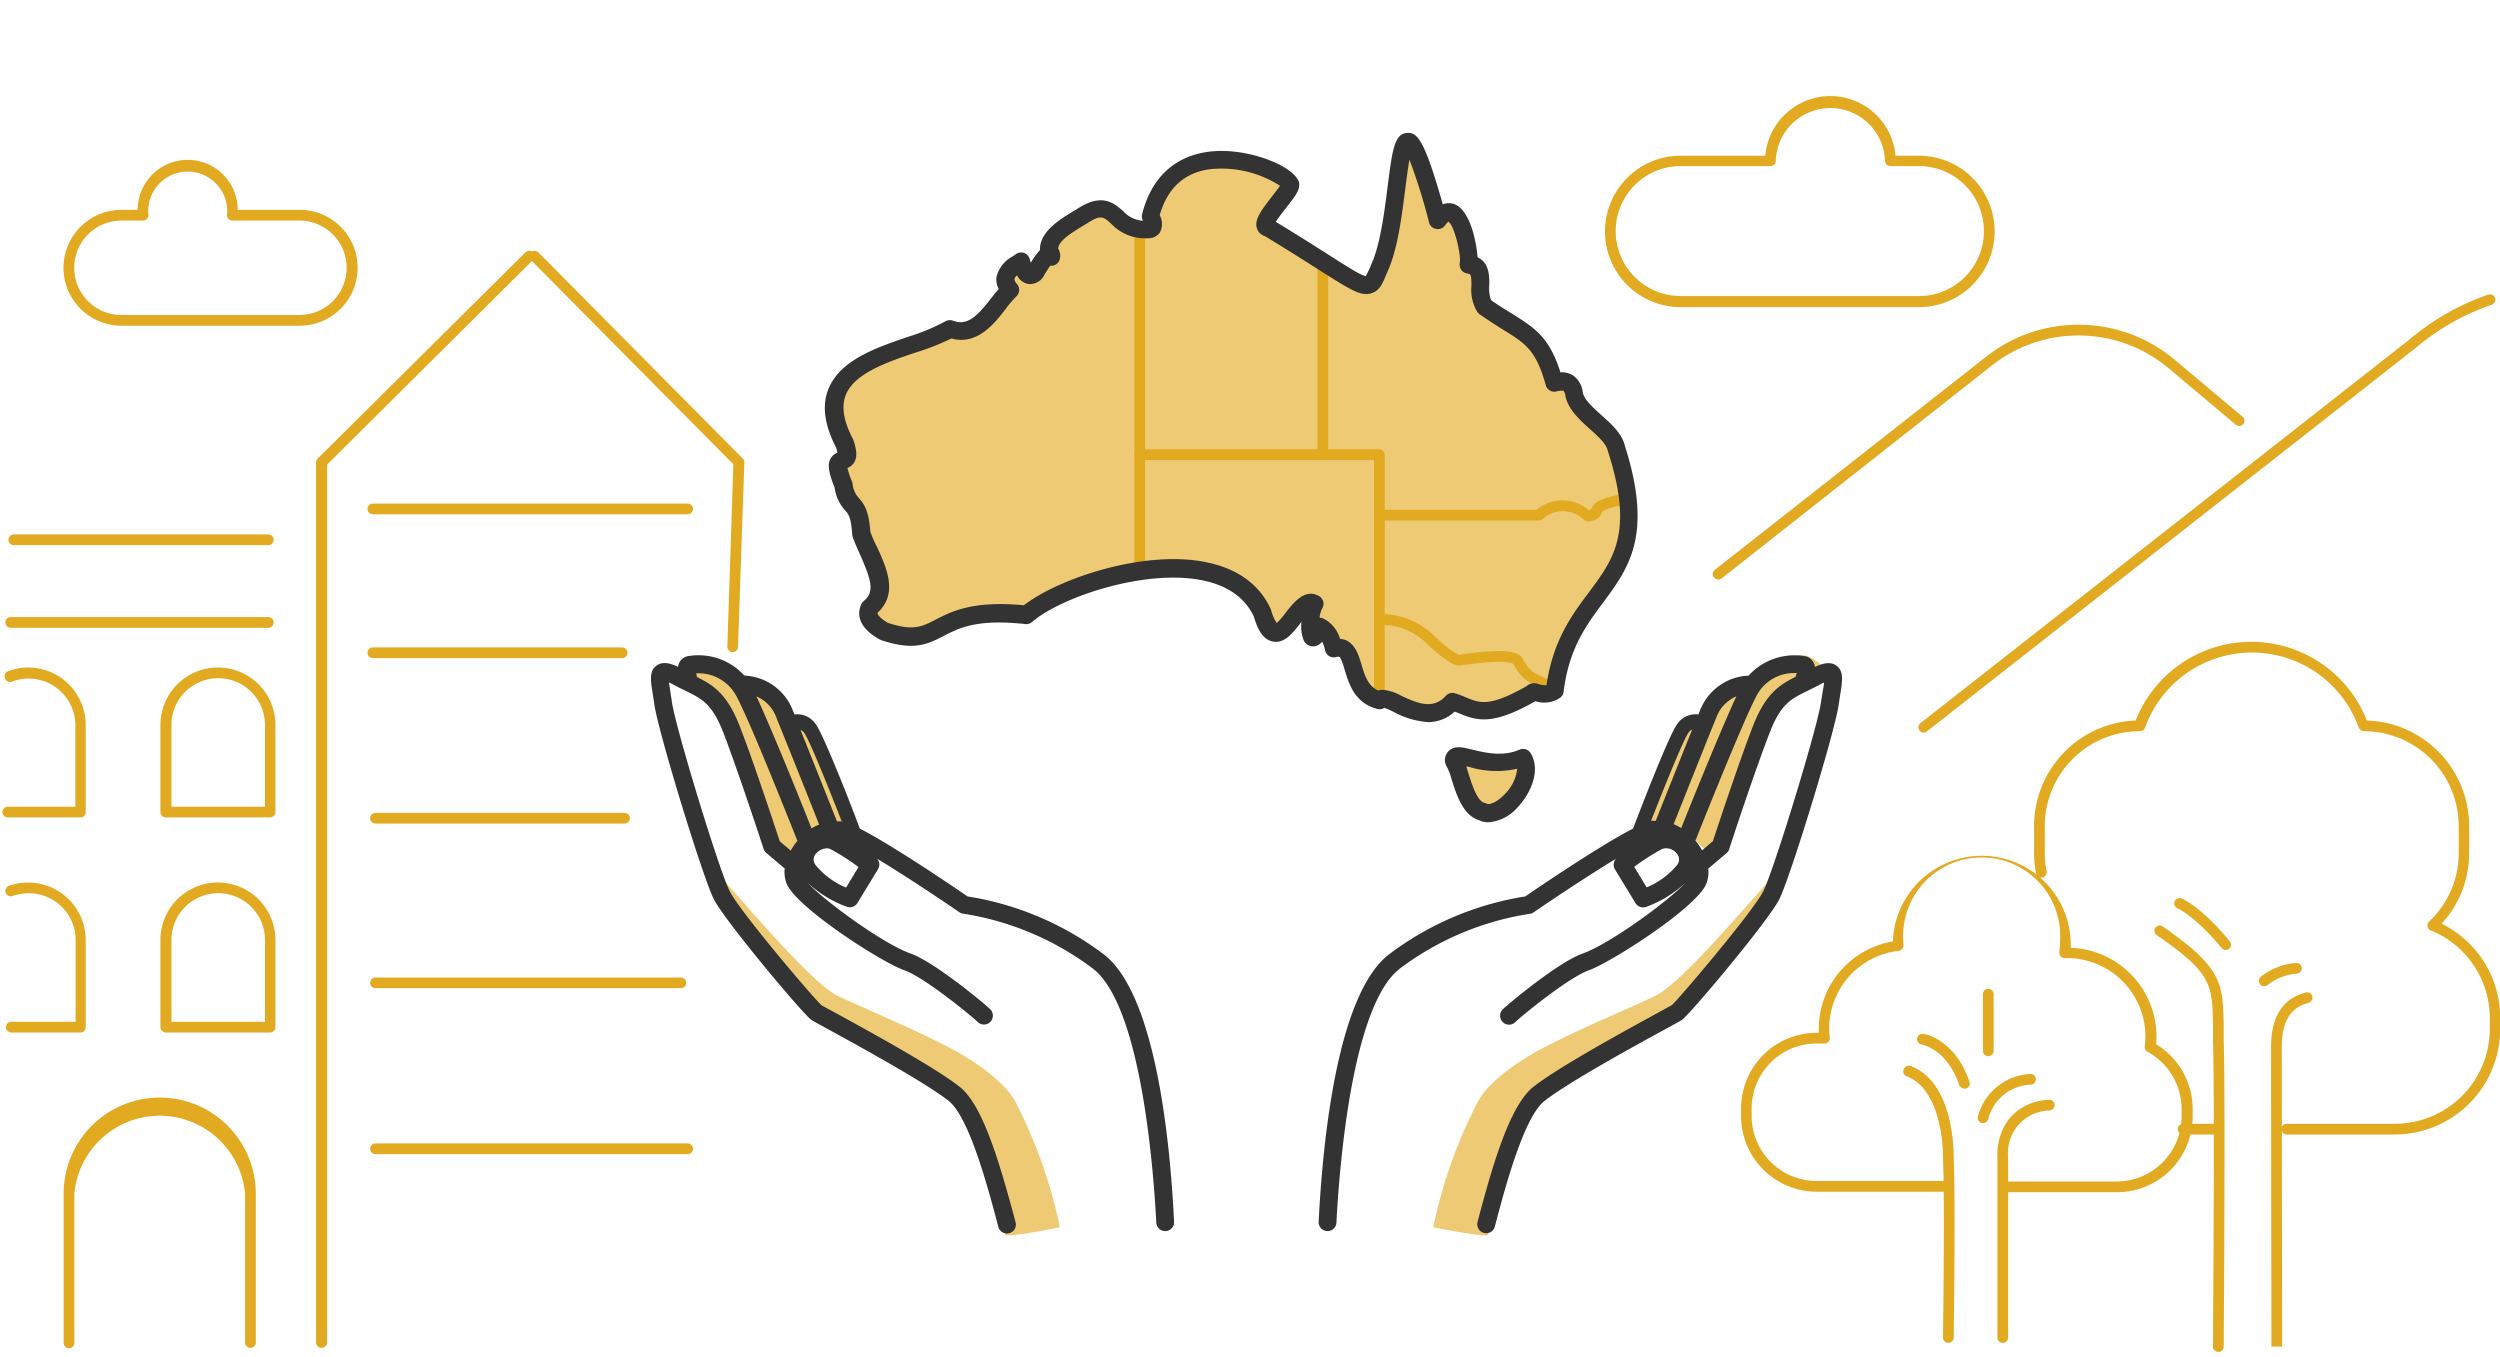 <svg xmlns="http://www.w3.org/2000/svg" viewBox="0 0 350 190"><g id="b8eb2fda-df0f-45b2-90b0-a4fb152785ae" data-name="Shadow"><path d="M180.68,25.91c0,1.11-5,5.71-3.06,6,14.67,8.89,13.74,9.88,15.61,5.47,3.73-8.36,1.5-30.84,8.09-6.54,2.89-4,4.62,4.47,4.31,6.18,2.88.46.78,3.86,2.22,6,5.42,3.87,7.78,3.68,9.71,10.63,1.45-.36,2.51-.17,2.79,1.65.58,2.79,5.26,4.86,5.88,7.45,6.5,20.14-6.71,18.32-8.61,34.09-1.4,1-3.11-.18-3.07.24-7.22,4.16-8.27,2.17-11.25,1.26-3.9,4.2-9.15-1.68-10.19-.26-5-1.3-2.63-8.24-6.38-7.26-.51-2.48-1.91-3-1.91-3-1.74,4.29-1.67-1.83-.74-3.2-2.54-1.46-5.12,8.81-7.39,1.28-5.27-11.2-27-4.88-33,.29-13.76-1.51-11.33,5.2-19.94,2.29-2.62-1.47-2.29-2.76-2-3.27,3.21-2.65.15-6.64-1.16-10.36-.35-5.15-1.8-3-2.49-6.82-2.37-5.88,1.63-1.38.18-5.81-6.28-12,9.31-12.68,14.74-16,4.11,1.58,6.38-3.63,8.38-5.44-1.83-2.17.58-3.29,1.55-4,.75,2.93,2.23,3.72,2.2,1.2-.81-4.31,2.28-.91,2-1.81-1.18-2.78,2.71-4.4,4.52-5.84,4.25-3.49,4.13,2.28,8.94,2,1.17,0,1-.65.5-1.91C164.36,17.33,180.11,23.7,180.68,25.91Z" style="fill:#edca73"/><path d="M203.57,106.62c-.3-2.33,4.73,1.69,9.66-.57,1.92,3.2-3.23,9-5.7,7.61C205,113,204.48,107.75,203.57,106.62Z" style="fill:#edca73"/><path d="M200.66,171.82a68.33,68.33,0,0,1,6.26-17.63c1.56-2.85,5.83-5.81,9.57-7.71,5.49-2.8,10.89-5,15.15-7,3.92-1.8,14.14-14.3,17-17.2s-8.88,13.92-8.88,13.92l4.7-4.75-11.14,11.83-12.29,5.8s-7.42,6.26-7.42,7-2.79,9.51-2.79,9.51l-2.55,7.31S208.31,173.33,200.66,171.82Z" style="fill:#edca73"/><path d="M94.62,94.63s2.09-2.61,4-1.74a42,42,0,0,1,5.4,3.48,2.5,2.5,0,0,1,3,.52c1.56,1.4,3.3,3,3.3,3.66,0,.24,3,.42,3.65,2.49,1.29,3.79,6,12.76,6,12.76s-3.11,1.4-3.43.75-3.13.7-3.82,1.92a6.75,6.75,0,0,1-2.44,2.08l-2.61-2.61-4-13-3.31-7.48Z" style="fill:#edca73"/><path d="M255.42,93.63s-2.09-2.61-4-1.74a42,42,0,0,0-5.4,3.48,2.5,2.5,0,0,0-3,.52c-1.56,1.4-3.3,3-3.3,3.66,0,.24-2.95.42-3.66,2.49-1.28,3.79-6,12.76-6,12.76s3.11,1.4,3.43.75,3.13.7,3.82,1.92a6.75,6.75,0,0,0,2.44,2.08l2.61-2.61,4-13,3.31-7.48Z" style="fill:#edca73"/><path d="M148.38,171.82a68.33,68.33,0,0,0-6.26-17.63c-1.57-2.85-5.83-5.81-9.57-7.71-5.49-2.8-10.89-5-15.15-7-3.92-1.8-14.14-14.3-17-17.2s8.88,13.92,8.88,13.92l-4.7-4.75,11.13,11.83,12.3,5.8s7.42,6.26,7.42,7,2.79,9.51,2.79,9.51l2.55,7.31S140.73,173.33,148.38,171.82Z" style="fill:#edca73"/></g><g id="f6891671-87bf-417e-9e84-c42d27d94a1e" data-name="Background lines copy"><path d="M41.92,45.6H17a8.11,8.11,0,1,1,0-16.22h2.28a7,7,0,0,1,14,0h8.68a8.11,8.11,0,0,1,0,16.22ZM17,30.88A6.61,6.61,0,1,0,17,44.1H41.92a6.61,6.61,0,0,0,0-13.22H32.53a.76.76,0,0,1-.75-.75,5.53,5.53,0,1,0-11,0,.75.75,0,0,1-.75.75Z" style="fill:#e1aa21"/><path d="M268.65,43H235.3a10.6,10.6,0,0,1,0-21.2h11.84a9.15,9.15,0,0,1,18.23,0h3.28a10.6,10.6,0,1,1,0,21.2ZM235.3,23.25a9.1,9.1,0,0,0,0,18.2h33.35a9.1,9.1,0,1,0,0-18.2h-4a.74.74,0,0,1-.75-.75,7.65,7.65,0,0,0-15.29,0,.75.75,0,0,1-.75.75Z" style="fill:#e1aa21"/><path d="M37.56,76.32H1.93a.75.75,0,0,1,0-1.5H37.56a.75.75,0,0,1,0,1.5Z" style="fill:#e1aa21"/><path d="M37.56,87.89H1.5a.75.75,0,0,1,0-1.5H37.56a.75.75,0,0,1,0,1.5Z" style="fill:#e1aa21"/><path d="M45,188.7a.76.76,0,0,1-.75-.75V64.74a.75.75,0,0,1,.22-.53L73.57,35.32a.77.77,0,0,1,1.07,0,.75.75,0,0,1,0,1.06L45.79,65.05V188A.76.76,0,0,1,45,188.7Z" style="fill:#e1aa21"/><path d="M96.27,72H52.2a.75.75,0,0,1,0-1.5H96.27a.75.75,0,0,1,0,1.5Z" style="fill:#e1aa21"/><path d="M87.1,92.14H52.2a.75.75,0,0,1,0-1.5H87.1a.75.75,0,0,1,0,1.5Z" style="fill:#e1aa21"/><path d="M87.43,115.3H52.57a.75.75,0,0,1,0-1.5H87.43a.75.75,0,0,1,0,1.5Z" style="fill:#e1aa21"/><path d="M95.32,138.35H52.57a.75.75,0,1,1,0-1.5H95.32a.75.75,0,0,1,0,1.5Z" style="fill:#e1aa21"/><path d="M96.27,161.58H52.57a.75.75,0,1,1,0-1.5h43.7a.75.75,0,1,1,0,1.5Z" style="fill:#e1aa21"/><path d="M37.81,114.44H23.21a.75.75,0,0,1-.75-.75V101.5a8.05,8.05,0,0,1,16.1,0v12.19A.75.75,0,0,1,37.81,114.44ZM24,112.94h13.1V101.5a6.55,6.55,0,0,0-13.1,0Z" style="fill:#e1aa21"/><path d="M11.3,114.44H1.09a.75.75,0,0,1,0-1.5h9.46V101.5A6.55,6.55,0,0,0,4,95a6.46,6.46,0,0,0-2.3.42.75.75,0,0,1-1-.45.74.74,0,0,1,.44-1A8,8,0,0,1,4,93.45a8.06,8.06,0,0,1,8,8v12.19A.74.74,0,0,1,11.3,114.44Z" style="fill:#e1aa21"/><path d="M37.81,144.55H23.21a.76.76,0,0,1-.75-.75V131.6a8.05,8.05,0,0,1,16.1,0v12.2A.76.76,0,0,1,37.81,144.55ZM24,143.05h13.1V131.6a6.55,6.55,0,0,0-13.1,0Z" style="fill:#e1aa21"/><path d="M11.3,144.55H1.59a.75.75,0,0,1,0-1.5h9V131.6A6.54,6.54,0,0,0,4,125.06a6.7,6.7,0,0,0-2.23.38A.75.75,0,0,1,1.27,124,8.22,8.22,0,0,1,4,123.56a8.05,8.05,0,0,1,8,8v12.2A.75.75,0,0,1,11.3,144.55Z" style="fill:#e1aa21"/><path d="M35.06,188.7a.76.76,0,0,1-.75-.75V167.11a12,12,0,0,0-23.9,0V188a.75.75,0,0,1-1.5,0V167.11a13.45,13.45,0,1,1,26.9,0V188A.76.76,0,0,1,35.06,188.7Z" style="fill:#e1aa21"/><path d="M102.55,91.29h0a.74.74,0,0,1-.72-.78L102.67,65,74.3,36.38a.75.75,0,0,1,1.06-1.06L104,64.21a.77.77,0,0,1,.21.56l-.89,25.79A.74.74,0,0,1,102.55,91.29Z" style="fill:#e1aa21"/><path d="M269.33,102.57a.77.77,0,0,1-.59-.28.76.76,0,0,1,.13-1.06l68.48-53.72a34.68,34.68,0,0,1,11-6.27.75.75,0,0,1,.5,1.42,33.06,33.06,0,0,0-10.59,6l-68.5,53.74A.74.74,0,0,1,269.33,102.57Z" style="fill:#e1aa21"/><path d="M240.54,81.12a.77.77,0,0,1-.59-.28.76.76,0,0,1,.12-1.06l38.19-30a20.92,20.92,0,0,1,25.95.38l9.77,8.2a.74.74,0,0,1,.09,1,.76.76,0,0,1-1.06.1l-9.76-8.2a19.65,19.65,0,0,0-24.06-.35L241,81A.74.74,0,0,1,240.54,81.12Z" style="fill:#e1aa21"/><path d="M318,188.52s-.05-36.53-.05-42c0-6.18,3.64-7.22,4.84-7.56a.74.74,0,0,1,.93.51.76.76,0,0,1-.52.93c-1.12.32-3.75,1.07-3.75,6.12,0,5.48.05,42,.05,42Z" style="fill:#e1aa21"/><path d="M310.57,189.27h0a.76.76,0,0,1-.75-.75c0-.36.25-35.3,0-42.8,0-.77,0-1.49,0-2.15-.11-5.76-.13-7.31-7.9-12.67a.75.75,0,0,1-.19-1,.76.76,0,0,1,1.05-.2c8.39,5.81,8.43,8,8.54,13.88,0,.66,0,1.37,0,2.13.25,7.53,0,42.5,0,42.86A.74.74,0,0,1,310.57,189.27Z" style="fill:#e1aa21"/><path d="M309.74,158.83h-4.1a.75.75,0,0,1,0-1.5h4.1a.75.75,0,0,1,0,1.5Z" style="fill:#e1aa21"/><path d="M335.3,158.83H320.13a.75.75,0,0,1,0-1.5H335.3a13.29,13.29,0,0,0,13.27-13.28v-1.51a13.23,13.23,0,0,0-8.27-12.28.78.78,0,0,1-.45-.56.75.75,0,0,1,.22-.68,13.15,13.15,0,0,0,4.15-9.59v-3.79A13.29,13.29,0,0,0,331,102.37a.83.83,0,0,1-.77-.5,15.9,15.9,0,0,0-29.92,0,.75.75,0,0,1-.7.5,13.3,13.3,0,0,0-13.34,13.27v3.79a13.07,13.07,0,0,0,.24,2.5.75.75,0,1,1-1.47.28,14.39,14.39,0,0,1-.27-2.78v-3.79A14.8,14.8,0,0,1,299,100.87a17.39,17.39,0,0,1,32.36,0,14.8,14.8,0,0,1,14.32,14.76v3.79a14.59,14.59,0,0,1-3.85,9.9,14.71,14.71,0,0,1,8.2,13.21v1.51A14.79,14.79,0,0,1,335.3,158.83Z" style="fill:#e1aa21"/><path d="M272.76,188h0a.75.75,0,0,1-.74-.76c0-.18.27-18.53,0-25.18,0-3.53-1-9.84-5.06-11.36a.74.74,0,0,1-.44-1,.76.76,0,0,1,1-.44c5.93,2.23,6,11.66,6,12.73.27,6.66,0,25.05,0,25.23A.75.75,0,0,1,272.76,188Z" style="fill:#e1aa21"/><path d="M280.39,188a.74.74,0,0,1-.75-.75V162.06a8.27,8.27,0,0,1,1.75-5.56,7.52,7.52,0,0,1,5.39-2.52.75.75,0,1,1,.12,1.49,5.94,5.94,0,0,0-5.76,6.53v25.28A.75.75,0,0,1,280.39,188Z" style="fill:#e1aa21"/><path d="M296.33,166.91H281a.75.75,0,0,1,0-1.5h15.33a9.1,9.1,0,0,0,9.09-9.09v-1.07a9.12,9.12,0,0,0-4.77-8,.73.73,0,0,1-.38-.75,11.9,11.9,0,0,0,.09-1.37,11,11,0,0,0-10.95-11h-.34a.7.7,0,0,1-.57-.25.71.71,0,0,1-.19-.59,11.5,11.5,0,0,0,.08-1.25,11,11,0,1,0-21.91,0,.71.71,0,0,0,0,.14v.17a.75.75,0,0,1-.67.77,10.94,10.94,0,0,0-9.72,10.88,11.35,11.35,0,0,0,.08,1.25.76.76,0,0,1-.19.59.73.73,0,0,1-.56.25h-1.1a9.1,9.1,0,0,0-9.09,9.09v1.07a9.1,9.1,0,0,0,9.09,9.09h18.44a.75.75,0,0,1,0,1.5H254.34a10.6,10.6,0,0,1-10.59-10.59v-1.07a10.6,10.6,0,0,1,10.59-10.59h.29c0-.2,0-.4,0-.59A12.43,12.43,0,0,1,265,131.8a12.46,12.46,0,0,1,24.91.31c0,.19,0,.38,0,.58a12.46,12.46,0,0,1,12,12.45,10,10,0,0,1-.05,1.06,10.61,10.61,0,0,1,5.11,9.05v1.07A10.6,10.6,0,0,1,296.33,166.91Z" style="fill:#e1aa21"/><path d="M275,152.4a.76.76,0,0,1-.71-.51c-1.72-5-5.12-5.64-5.27-5.66a.76.76,0,0,1-.62-.86.75.75,0,0,1,.85-.63c.18,0,4.43.73,6.46,6.66a.75.75,0,0,1-.46,1A1.09,1.09,0,0,1,275,152.4Z" style="fill:#e1aa21"/><path d="M278.36,147.86a.75.75,0,0,1-.75-.75v-7.92a.75.75,0,0,1,1.5,0v7.92A.76.76,0,0,1,278.36,147.86Z" style="fill:#e1aa21"/><path d="M277.62,157.23h-.13a.74.74,0,0,1-.6-.87,8,8,0,0,1,7.26-6,.75.75,0,1,1,.15,1.49,6.36,6.36,0,0,0-5.94,4.82A.75.75,0,0,1,277.62,157.23Z" style="fill:#e1aa21"/><path d="M311.6,133a.75.75,0,0,1-.59-.29s-3.35-4.18-6.19-5.56a.75.75,0,0,1-.35-1,.76.76,0,0,1,1-.35c3.14,1.53,6.56,5.8,6.7,6a.75.75,0,0,1-.12,1.06A.78.78,0,0,1,311.6,133Z" style="fill:#e1aa21"/><path d="M317,138.07a.75.75,0,0,1-.5-1.31,9,9,0,0,1,4.94-1.95.77.77,0,0,1,.8.7.75.75,0,0,1-.69.8,7.57,7.57,0,0,0-4.06,1.57A.72.72,0,0,1,317,138.07Z" style="fill:#e1aa21"/><path d="M159.56,80.51a.75.75,0,0,1-.75-.75V32.06a.75.75,0,0,1,1.5,0v47.7A.74.74,0,0,1,159.56,80.51Z" style="fill:#e1aa21"/><path d="M193.11,98.79a.75.75,0,0,1-.75-.75V64.41h-32.8a.75.75,0,0,1,0-1.5h33.55a.75.75,0,0,1,.75.75V98A.74.74,0,0,1,193.11,98.79Z" style="fill:#e1aa21"/><path d="M217.68,97a.74.74,0,0,1-.25,0c-3.81-1.37-4.47-2.23-5.24-3.51l-.33-.53c-.11-.11-1-.7-7,.14a2.45,2.45,0,0,1-.67.07c-.42,0-1.7-.4-4.73-3.36a9.19,9.19,0,0,0-6.28-2.33.74.74,0,0,1-.8-.7.77.77,0,0,1,.71-.8,10.67,10.67,0,0,1,7.42,2.76c2.47,2.41,3.55,2.86,3.77,2.93l.37-.06c5.28-.74,7.74-.59,8.48.52.14.21.25.4.36.59.59,1,1,1.61,4.46,2.87a.75.75,0,0,1-.25,1.46Z" style="fill:#e1aa21"/><path d="M222.29,73a.72.72,0,0,1-.5-.2,4.23,4.23,0,0,0-5.84-.12.8.8,0,0,1-.51.19H193.11a.75.75,0,0,1,0-1.5h22a5.66,5.66,0,0,1,7.33.06,1.17,1.17,0,0,0,.33-.12,2.06,2.06,0,0,1,1-1.15,10.65,10.65,0,0,1,4.14-1A.75.75,0,1,1,228,70.7a9.31,9.31,0,0,0-3.41.74c-.27.17-.31.25-.36.39-.27.67-.7,1-1.79,1.16Z" style="fill:#e1aa21"/><path d="M185.2,64.41a.75.75,0,0,1-.75-.75V36.78a.75.75,0,0,1,1.5,0V63.66A.76.76,0,0,1,185.2,64.41Z" style="fill:#e1aa21"/></g><g id="f1bb96a0-8dfd-4b22-8b25-a1e33e3eb9b0" data-name="Foreground lines copy"><path d="M257.09,93.18c-.84-.6-1.9-.32-3,.19a2.05,2.05,0,0,0-.16-.55,1.7,1.7,0,0,0-1.13-.93,8.64,8.64,0,0,0-8,2.7h0A7.62,7.62,0,0,0,238,99.47c-.06.17-.14.35-.22.55a3.13,3.13,0,0,0-3,1.39c-1.15,1.59-5.11,11.85-6.15,14.59-4.52,2.32-12.69,7.85-15.09,9.5a42.68,42.68,0,0,0-19.08,8.11c-7.2,5.54-9.26,25.83-9.85,37.43a1.24,1.24,0,0,0,1.18,1.31h.07a1.24,1.24,0,0,0,1.24-1.18c.36-7,2.06-30.32,8.88-35.57a40.54,40.54,0,0,1,18.15-7.66,1.2,1.2,0,0,0,.58-.21c3.46-2.38,8-5.36,11.52-7.5a1.25,1.25,0,0,0-.15,1.46l2.89,4.75a1.25,1.25,0,0,0,1.07.6,1.47,1.47,0,0,0,.41-.07,16.25,16.25,0,0,0,5.51-3.38c-2.33,2.5-10.49,8.52-14.4,9.91-3.49,1.25-10.52,7.16-11.18,7.82a1.25,1.25,0,0,0,1.77,1.77c.71-.72,7.39-6.21,10.25-7.23,3.18-1.14,15.08-8.77,16.47-12.1a4.39,4.39,0,0,0,.28-2.15l2.57-2.17a1.27,1.27,0,0,0,.38-.56c0-.12,3.66-11.21,5.68-16.36,1.55-4,2.92-4.65,5.41-5.87.48-.24,1-.49,1.54-.78a5.91,5.91,0,0,1,.63-.31c0,.35-.11.79-.17,1.17s-.16,1-.24,1.52c-.45,3.43-6.58,23.5-8.09,26.52-1.43,2.86-11.75,15-12.79,15.94L232,141.85c-4.51,2.46-13.87,7.58-17.34,10.32-3.22,2.55-5.58,10.57-7.54,17.9l-.26,1a1.25,1.25,0,1,0,2.42.65l.26-1c1.24-4.65,3.83-14.33,6.67-16.57,3.3-2.61,12.89-7.86,17-10.1,1.52-.83,2.05-1.12,2.24-1.25,1.12-.75,12.13-13.87,13.65-16.9,1.61-3.23,7.84-23.64,8.33-27.31.07-.52.15-1,.22-1.45C257.93,95.35,258.16,93.94,257.09,93.18Zm-16.79,7.23a5.12,5.12,0,0,1,2.79-2.92C241,102,236.93,112,235.38,115.92a7.16,7.16,0,0,0-1.07-.54C235.48,112.45,238.93,103.77,240.3,100.41Zm-3.92,2.18a1.47,1.47,0,0,1,.54-.48c-1.75,4.34-4.36,10.92-5.12,12.81a4.74,4.74,0,0,0-.65,0C233.08,110,235.67,103.57,236.38,102.59Zm-1.6,18.52a10.84,10.84,0,0,1-4.25,3.12l-1.74-2.87a30.8,30.8,0,0,1,3.92-2.51h0a1.85,1.85,0,0,1,2,.6A1.23,1.23,0,0,1,234.78,121.11Zm10.65-19.5c-1.84,4.71-5,14.24-5.62,16.15l-1.52,1.29a9.62,9.62,0,0,0-.79-1.21l-.14-.15c1.29-3.24,6.56-16.44,8.52-20.22a5.91,5.91,0,0,1,5.67-3.23,1.45,1.45,0,0,1-.09.25,1,1,0,0,0-.06.25C249.07,95.91,247.18,97.15,245.43,101.61Z" style="fill:#333"/><path d="M200,101.1a11.77,11.77,0,0,1-4.88-1.43,11.88,11.88,0,0,0-1.31-.57,1.24,1.24,0,0,1-1,.15c-3.25-.85-4-3.67-4.57-5.53s-.64-1.87-1.17-1.73a1.26,1.26,0,0,1-1-.15,1.24,1.24,0,0,1-.56-.81,4.76,4.76,0,0,0-.41-1.2,1.62,1.62,0,0,1-1.17.66,1.47,1.47,0,0,1-1.38-.77,5.2,5.2,0,0,1-.34-2.66l-.2.25c-1.09,1.38-2.21,2.81-3.79,2.51s-2.23-2-2.7-3.55c-1.25-2.59-3.63-4.28-7.08-5-8-1.69-19.86,2.29-23.94,5.8a1.23,1.23,0,0,1-.95.3c-6.78-.74-9.26.54-11.45,1.67s-4.13,2.13-8.76.57l-.21-.1c-3.7-2.07-2.85-4.32-2.51-5a1.36,1.36,0,0,1,.31-.37c1.58-1.3,1-3-.46-6.36-.38-.85-.78-1.73-1.09-2.61a1.3,1.3,0,0,1-.07-.33c-.16-2.45-.54-2.89-1-3.39a5.87,5.87,0,0,1-1.46-3.17c-.85-2.11-1-3.21-.61-4a1.86,1.86,0,0,1,1-.91,5.73,5.73,0,0,0-.2-.73c-1.61-3.13-2-5.87-1.06-8.17,1.62-4.07,6.7-5.8,11.18-7.33A28.59,28.59,0,0,0,132.33,45a1.26,1.26,0,0,1,1.1-.1c2.07.79,3.48-.76,5.39-3.22.33-.42.65-.83,1-1.21a2.86,2.86,0,0,1-.31-1.72,4.5,4.5,0,0,1,2.3-2.88l.39-.27a1.26,1.26,0,0,1,1.17-.19,1.29,1.29,0,0,1,.8.88,3.7,3.7,0,0,0,.14.49A11.49,11.49,0,0,1,145.6,35c-.09-2.54,2.78-4.28,4.62-5.4l.77-.47c3.37-2.13,5-.66,6.25.42A4.1,4.1,0,0,0,160,30.91a1.86,1.86,0,0,1-.09-.24,1.22,1.22,0,0,1,0-.73c1.43-5.67,5.38-8.8,11.12-8.81h0c4.72,0,10.29,2.29,10.85,4.47a1.1,1.1,0,0,1,0,.36c0,.79-.63,1.61-1.8,3.1-.42.54-1.11,1.43-1.47,2,3.06,1.85,5.38,3.33,7.27,4.53,2.59,1.65,4.66,3,5.33,3.06a10.75,10.75,0,0,0,.68-1.42l.15-.36c1.21-2.73,1.78-7.22,2.24-10.84.64-5,.93-7.3,2.71-7.42,1.42-.1,2.43.9,5,10a2.3,2.3,0,0,1,1.7,0c2.13.91,3,5.17,3.17,7.41,1.68.8,1.65,2.69,1.64,3.89a4.9,4.9,0,0,0,.25,2.11c1.11.78,2.09,1.39,3,1.93,3.15,2,5.13,3.22,6.71,8.17a3,3,0,0,1,1.8.46,3.38,3.38,0,0,1,1.34,2.4c.2,1,1.44,2.09,2.63,3.17,1.39,1.25,2.83,2.54,3.23,4.18,4,12.53.6,17.14-3,22-2.37,3.18-4.82,6.47-5.55,12.51a1.22,1.22,0,0,1-.5.85,4,4,0,0,1-3.46.48c-5.81,3.3-8,2.82-10.63,1.72l-.66-.27A5.48,5.48,0,0,1,200,101.1Zm-6.41-4.53a6.6,6.6,0,0,1,2.59.84c2.47,1.16,4.5,1.91,6.24,0a1.25,1.25,0,0,1,1.28-.35c.59.18,1.11.4,1.57.59,1.89.79,3.26,1.36,8.45-1.59l.08-.08a1.66,1.66,0,0,1,1.62-.2,2.73,2.73,0,0,0,1.09.14c.91-6.27,3.57-9.84,5.94-13,3.52-4.73,6.31-8.46,2.63-19.85-.24-1-1.38-2-2.49-3-1.5-1.34-3-2.74-3.42-4.57a1.47,1.47,0,0,0-.26-.77s-.21-.12-1,.07a1.24,1.24,0,0,1-1.5-.87c-1.37-4.92-2.8-5.82-6-7.79-.95-.59-2-1.27-3.29-2.16a1.14,1.14,0,0,1-.3-.32A6,6,0,0,1,206,40c0-1.62-.09-1.63-.59-1.71a1.26,1.26,0,0,1-.83-.51,1.29,1.29,0,0,1-.21-1c.2-1.08-.73-5.13-1.58-5.75a2.08,2.08,0,0,0-.48.52,1.24,1.24,0,0,1-1.24.5,1.23,1.23,0,0,1-1-.9,81.56,81.56,0,0,0-2.75-8.8c-.2,1.13-.4,2.66-.57,4-.48,3.78-1.07,8.47-2.43,11.52l-.14.33c-.61,1.45-1,2.5-2.2,2.86-1.46.45-2.85-.43-7.45-3.36-1.92-1.22-4.3-2.73-7.44-4.64a1.68,1.68,0,0,1-1.09-1c-.47-1.2.49-2.52,2.1-4.58.34-.45.82-1.06,1.1-1.47a15.13,15.13,0,0,0-10.05-2.29c-3.47.56-5.75,2.72-6.79,6.41a2.55,2.55,0,0,1,0,2.46,2,2,0,0,1-1.76.76,6.41,6.41,0,0,1-5-2c-1.1-1-1.47-1.31-3.25-.18l-.82.5c-2.19,1.33-3.36,2.22-3.38,3.15a1.87,1.87,0,0,1,.25,1.31,1.24,1.24,0,0,1-1,1.06,1.09,1.09,0,0,1-.36,0c-.19.28-.46.67-.8,1.23a2.25,2.25,0,0,1-2.29,1.34,2.19,2.19,0,0,1-1.56-1.22,1.05,1.05,0,0,0-.37.52,1.24,1.24,0,0,0,.37.72,1.25,1.25,0,0,1-.12,1.73,16.28,16.28,0,0,0-1.42,1.67c-1.62,2.1-4,5.2-7.66,4.21a34.77,34.77,0,0,1-5.12,2c-4,1.36-8.46,2.9-9.66,5.9-.64,1.63-.32,3.65,1,6.17a1.54,1.54,0,0,1,.08.19c.47,1.43.51,2.29.15,3a1.89,1.89,0,0,1-1,.86,12.08,12.08,0,0,0,.64,1.91.73.73,0,0,1,.07.24,3.45,3.45,0,0,0,.92,2.1c.76.88,1.36,1.78,1.58,4.69.26.74.61,1.51,1,2.27,1.3,2.87,2.9,6.43,0,9.07,0,.31.48.84,1.46,1.41,3.54,1.17,4.74.55,6.7-.46,2.2-1.14,5.2-2.68,12.34-2,4.76-3.72,16.92-7.87,25.67-6,4.29.91,7.27,3.09,8.86,6.47,0,.06.05.12.07.17a5.63,5.63,0,0,0,.79,1.84A9.07,9.07,0,0,0,180,85.77c1.14-1.45,2.7-3.43,4.66-2.32a1.24,1.24,0,0,1,.41,1.79,3.85,3.85,0,0,0-.33,1.25,1.7,1.7,0,0,1,.5.09,4.65,4.65,0,0,1,2.37,2.86c2,.14,2.59,2.26,3,3.6.51,1.79,1,3,2.31,3.63A1.83,1.83,0,0,1,193.55,96.57Zm-14-70.23h0Z" style="fill:#333"/><path d="M208.37,115.12a2.88,2.88,0,0,1-1.3-.29c-2.25-.67-3.16-3.56-3.83-5.68a9.74,9.74,0,0,0-.64-1.74,1.47,1.47,0,0,1-.27-.63,1.8,1.8,0,0,1,.55-1.7c.8-.73,1.9-.46,3.3-.12,1.77.43,4.2,1,6.53,0a1.26,1.26,0,0,1,1.59.49c1.45,2.41,0,5.66-1.9,7.65A6,6,0,0,1,208.37,115.12Zm-3.1-7.81c.12.33.23.69.35,1.09.45,1.42,1.21,3.8,2.21,4a1.66,1.66,0,0,1,.31.12c.32.18,1.32-.1,2.46-1.27a5.94,5.94,0,0,0,1.81-3.63,13.09,13.09,0,0,1-6.82-.28Z" style="fill:#333"/><path d="M154.54,133.62a42.62,42.62,0,0,0-19.08-8.12c-2.4-1.65-10.57-7.18-15.09-9.5-1-2.74-5-13-6.15-14.59a3.13,3.13,0,0,0-3-1.39l-.22-.55a7.62,7.62,0,0,0-6.79-4.89h0a8.66,8.66,0,0,0-8-2.7,1.73,1.73,0,0,0-1.13.93,2,2,0,0,0-.15.55c-1.07-.51-2.13-.79-3-.19-1.07.76-.84,2.17-.55,3.95.07.45.15.93.22,1.45.49,3.67,6.72,24.08,8.33,27.31,1.52,3,12.53,16.15,13.66,16.9.18.13.72.42,2.23,1.25,4.1,2.24,13.69,7.49,17,10.1,2.83,2.24,5.42,11.92,6.67,16.57l.26,1a1.25,1.25,0,1,0,2.41-.65l-.26-1c-2-7.32-4.31-15.34-7.54-17.89-3.47-2.74-12.84-7.86-17.34-10.33l-2-1.08c-1.11-1-11.44-13.13-12.87-16-1.51-3-7.63-23.09-8.09-26.52-.07-.54-.16-1-.23-1.52s-.14-.82-.18-1.17a7,7,0,0,1,.64.31c.54.29,1,.54,1.54.78,2.48,1.22,3.85,1.9,5.41,5.87,2,5.15,5.64,16.24,5.67,16.36a1.36,1.36,0,0,0,.38.56l2.57,2.17a4.39,4.39,0,0,0,.28,2.15c1.39,3.33,13.29,11,16.47,12.1,2.86,1,9.54,6.51,10.26,7.23a1.25,1.25,0,0,0,1.77,0,1.27,1.27,0,0,0,0-1.77c-.67-.66-7.7-6.57-11.19-7.82-3.9-1.39-12.07-7.4-14.4-9.9a16.43,16.43,0,0,0,5.51,3.37,1.53,1.53,0,0,0,.41.07,1.25,1.25,0,0,0,1.07-.6l2.89-4.75a1.22,1.22,0,0,0-.15-1.46c3.53,2.14,8.06,5.12,11.53,7.5a1.16,1.16,0,0,0,.57.21A40.5,40.5,0,0,1,153,135.6c6.83,5.25,8.52,28.55,8.88,35.57a1.24,1.24,0,0,0,1.25,1.18h.06a1.24,1.24,0,0,0,1.18-1.31C163.81,159.44,161.74,139.15,154.54,133.62Zm-41.94-31c.72,1,3.3,7.38,5.24,12.38a4.89,4.89,0,0,0-.66,0c-.75-1.89-3.37-8.47-5.11-12.81A1.45,1.45,0,0,1,112.6,102.59Zm-3.92-2.18c1.37,3.36,4.83,12,6,15a7.16,7.16,0,0,0-1.07.54C112.05,112,108,102,105.9,97.49A5.14,5.14,0,0,1,108.68,100.41Zm.49,17.35c-.63-1.91-3.77-11.44-5.62-16.15-1.74-4.47-3.64-5.7-6-6.87a1.69,1.69,0,0,0,0-.24,2,2,0,0,1-.1-.26,6,6,0,0,1,5.67,3.23c2,3.78,7.23,17,8.52,20.22,0,.06-.09.1-.13.15a9.72,9.72,0,0,0-.8,1.21Zm9.28,6.47a10.89,10.89,0,0,1-4.24-3.12,1.23,1.23,0,0,1,.05-1.66,2.09,2.09,0,0,1,1.5-.71,1.13,1.13,0,0,1,.52.11h0a31.38,31.38,0,0,1,3.91,2.51Z" style="fill:#333"/></g></svg> 